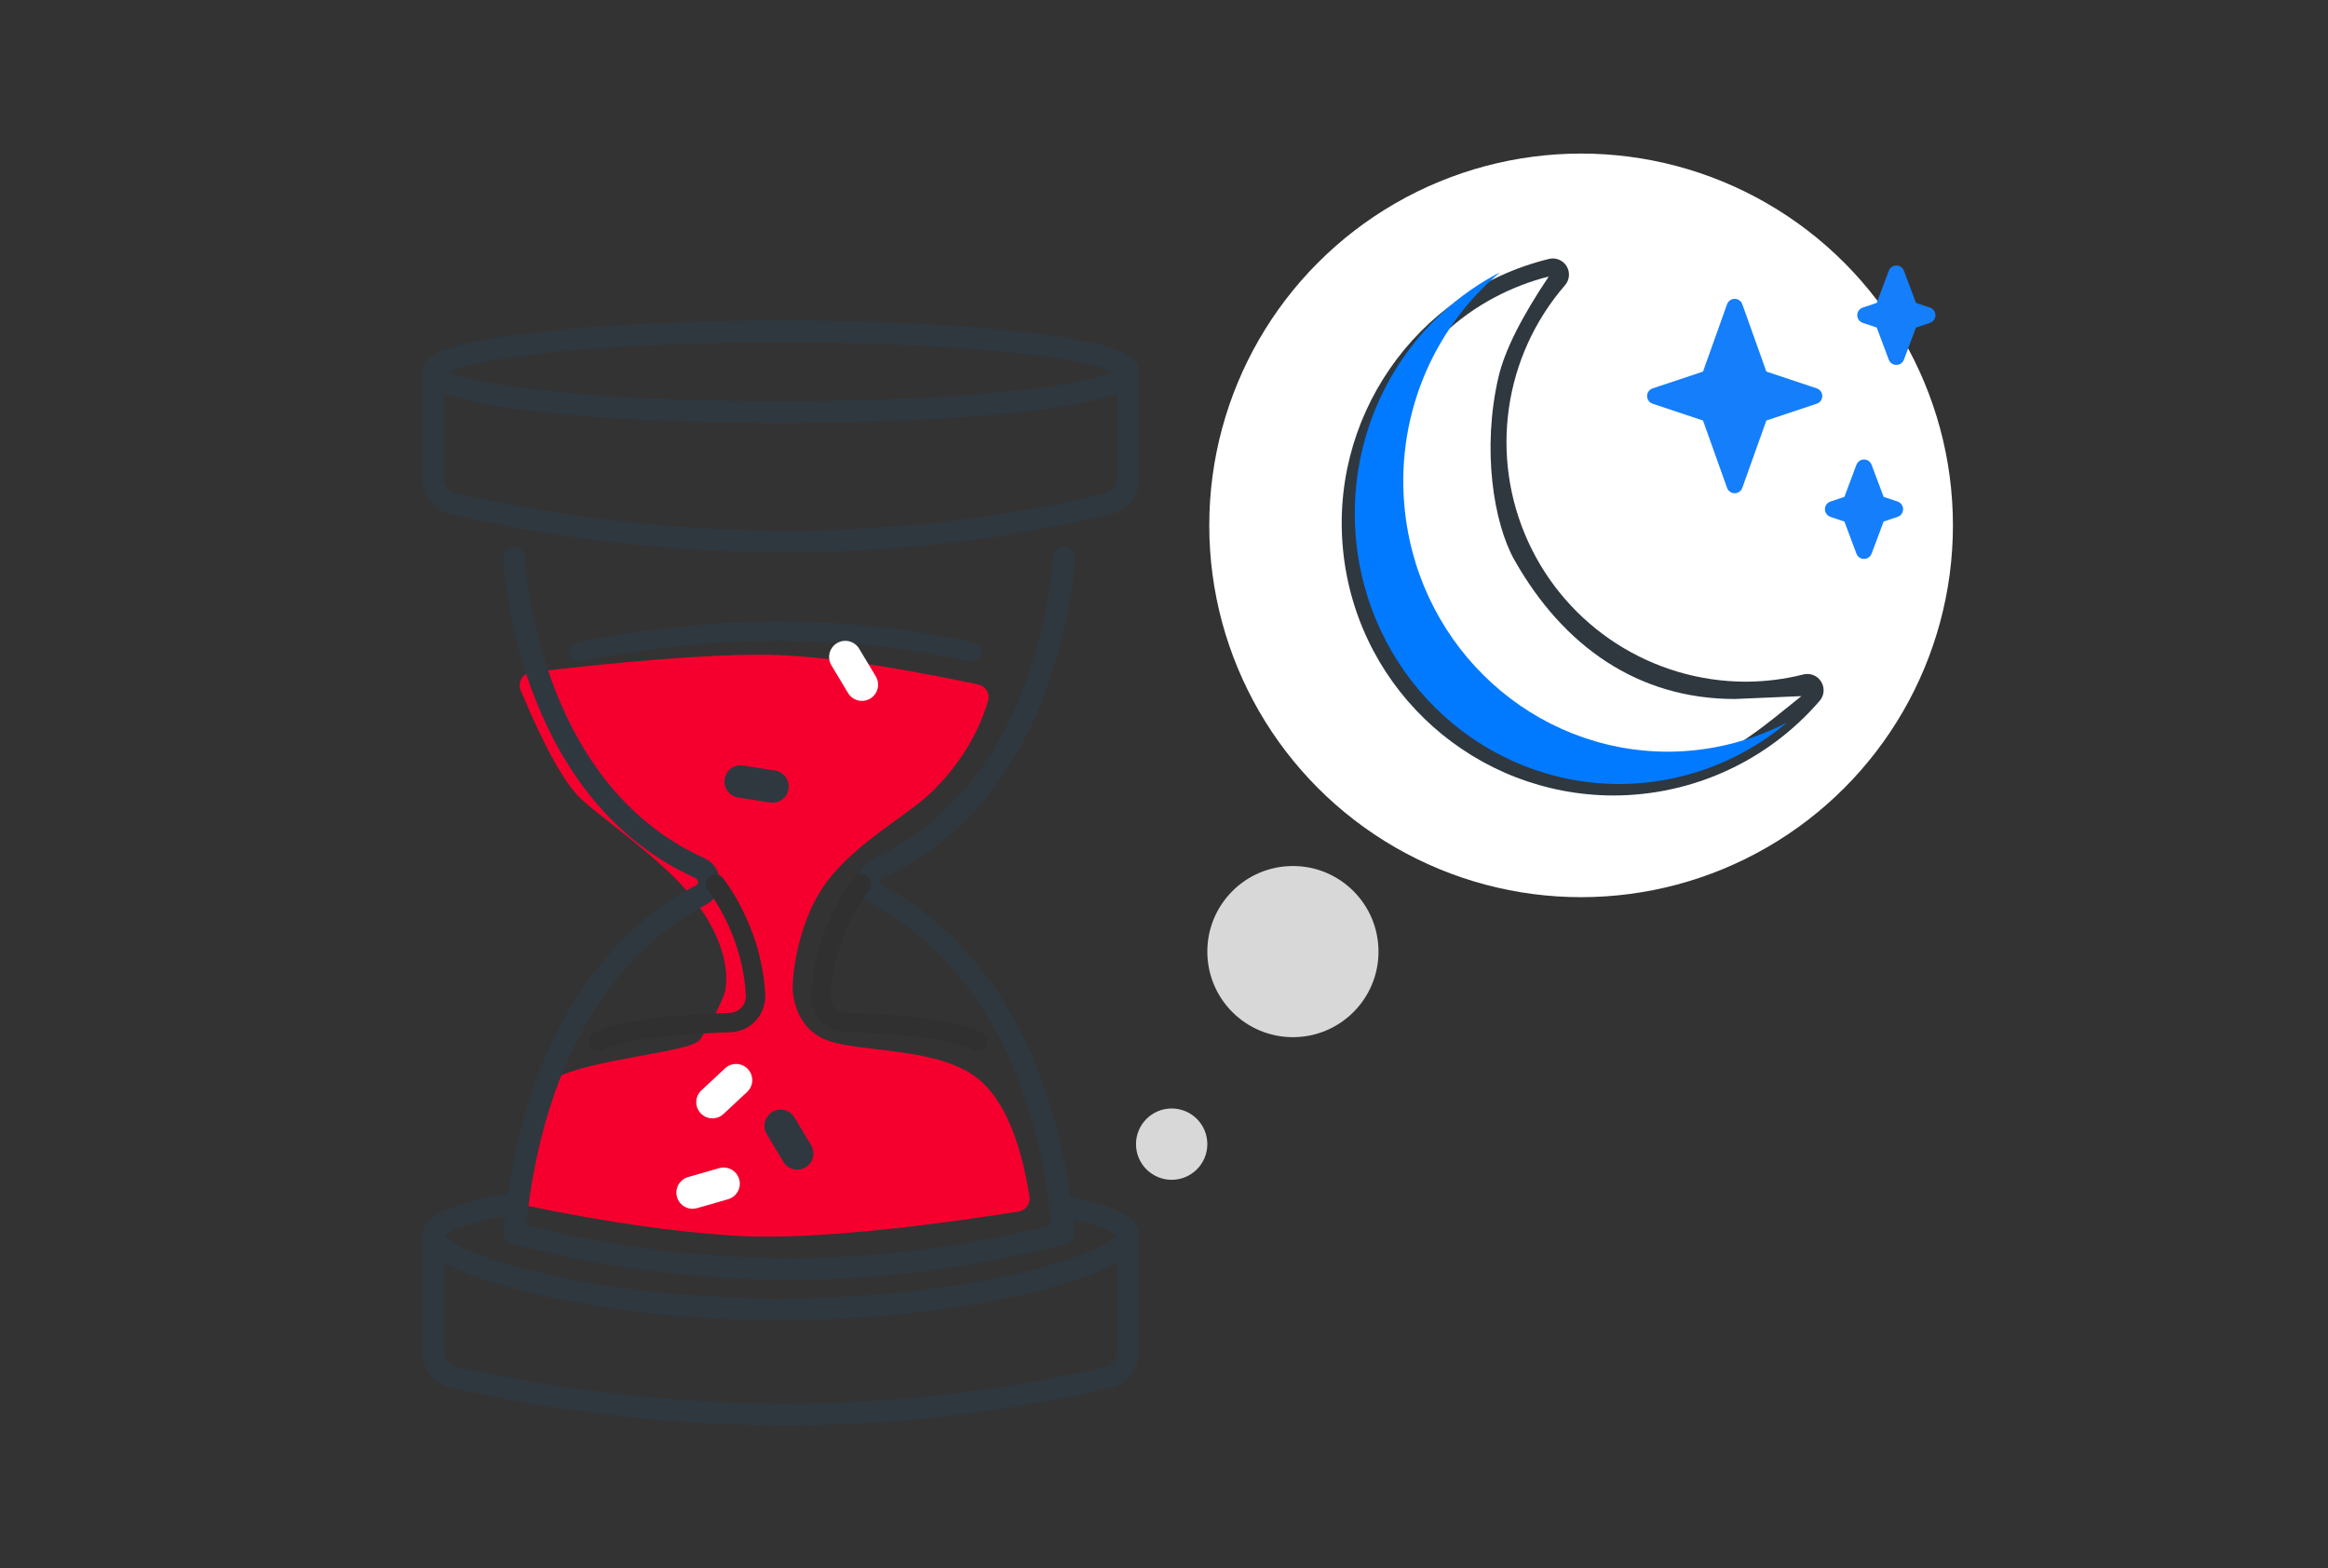 <?xml version="1.0" encoding="UTF-8"?>
<svg width="144px" height="97px" viewBox="0 0 144 97" version="1.1" xmlns="http://www.w3.org/2000/svg" xmlns:xlink="http://www.w3.org/1999/xlink">
    <rect x="0" y="0" width="144" height="97" fill="#333333" stroke="none"/>
    <title>icons/illustrated</title>
    <g id="Page-1" stroke="none" stroke-width="1" fill="none" fill-rule="evenodd">
        <g id="סניף-נסגר-בקרוב---משלוח+איסוף-עצמי" transform="translate(-116, -289)">
            <g id="icons/illustrated" transform="translate(116, 289)">
                <g id="Group-4" transform="translate(26.8, 9.5)">
                    <path d="M22.231,51.594 C22.231,52.228 22.495,54.099 24.282,54.824 C26.298,55.641 31.256,55.228 33.718,57.247 C35.248,58.502 36.303,60.927 36.882,64.522 L36.882,64.522 C36.952,64.964 36.65,65.378 36.208,65.448 C36.207,65.448 36.206,65.449 36.205,65.449 C28.265,66.69 22.377,67.186 18.538,66.938 C14.758,66.693 10.48,66.07 5.704,65.069 L5.704,65.068 C5.299,64.983 5.024,64.606 5.066,64.194 C5.456,60.25 6.254,57.934 7.462,57.247 C9.673,55.988 15.905,55.619 16.487,54.824 C16.937,54.21 18.009,52.323 18.093,51.613 C18.341,49.518 17.131,47.123 15.256,45.133 C13.361,43.12 10.057,40.815 9.103,39.884 C8.08,38.886 6.847,36.659 5.406,33.203 L5.406,33.203 C5.234,32.79 5.429,32.316 5.842,32.143 C5.911,32.115 5.984,32.095 6.058,32.087 C12.278,31.362 16.985,31 20.179,31 C23.4,31 27.91,31.614 33.707,32.841 L33.707,32.84 C34.145,32.932 34.426,33.361 34.334,33.799 C34.329,33.821 34.324,33.842 34.318,33.863 C33.692,35.945 32.535,37.817 30.846,39.48 C29.358,40.945 26.114,42.62 24.282,45.133 C22.579,47.469 22.231,50.667 22.231,51.594 Z" id="Path-5" fill="#F5002E"></path>
                    <ellipse id="Oval" stroke="#2F383F" stroke-width="1.35" stroke-linecap="round" stroke-linejoin="round" cx="21.5" cy="13.5" rx="21.5" ry="2.5"></ellipse>
                    <path d="M43,14 L43,20.024 C43,20.818 42.479,21.51 41.765,21.672 C28.564,24.786 15.073,24.766 1.254,21.672 C0.521,21.51 0,20.818 0,20.024 L0,14" id="Path" stroke="#2F383F" stroke-width="1.35" stroke-linecap="round" stroke-linejoin="round"></path>
                    <path d="M38.735,65.086 C41.417,65.599 43,66.233 43,66.918 C43,68.613 33.369,71.5 21.5,71.5 C9.631,71.5 0,68.63 0,66.918 C0,66.199 1.737,65.531 4.651,65" id="Path" stroke="#2F383F" stroke-width="1.35" stroke-linecap="round" stroke-linejoin="round"></path>
                    <path d="M43,67 L43,74.059 C43,74.846 42.479,75.532 41.765,75.693 C28.564,78.779 15.073,78.759 1.254,75.693 C0.521,75.532 0,74.846 0,74.059 L0,67" id="Path" stroke="#2F383F" stroke-width="1.35" stroke-linecap="round" stroke-linejoin="round"></path>
                    <path d="M39,25 C39,25 38.419,39.295 27.518,44.196 C26.802,44.522 26.744,45.502 27.441,45.868 C30.984,47.693 37.722,52.92 38.981,66.795 C27.692,69.735 16.385,69.735 5.019,66.795 C6.297,52.92 13.016,47.693 16.559,45.868 C17.256,45.502 17.198,44.522 16.482,44.196 C5.6,39.295 5,25 5,25" id="Path" stroke="#2F383F" stroke-width="1.35" stroke-linecap="round" stroke-linejoin="round"></path>
                    <g id="Group" transform="translate(9, 29)" stroke-linecap="round" stroke-linejoin="round" stroke-width="1.2">
                        <path d="M0,1.827 C8.393,0.117 16.493,0.117 24.3,1.827" id="Path" stroke="#2F383F"></path>
                        <g id="Group-3" transform="translate(1.215, 16.2)" stroke="#303030">
                            <path d="M23.49,9.72 C21.796,8.844 17.581,8.618 15.326,8.547 C14.43,8.519 13.73,7.756 13.772,6.852 C13.954,3.009 16.026,0.325 16.278,0" id="Path"></path>
                            <path d="M0,9.72 C1.73,8.853 5.907,8.626 8.157,8.555 C9.057,8.526 9.76,7.759 9.718,6.849 C9.535,3.155 7.623,0.497 7.243,0" id="Path"></path>
                        </g>
                    </g>
                    <g id="Group-2" transform="translate(48, 0)">
                        <circle id="Oval-2" fill="#FFFFFF" cx="23" cy="23" r="23"></circle>
                        <path d="M25,39.71 C16.491,39.694 9.332,33.333 8.314,24.885 C7.296,16.437 12.739,8.558 21,6.52 C21.425,6.41 21.873,6.591 22.103,6.965 C22.333,7.34 22.291,7.821 22,8.15 C18.203,12.536 17.314,18.735 19.726,24.012 C22.139,29.289 27.408,32.672 33.21,32.67 C34.407,32.665 35.599,32.514 36.76,32.22 C37.183,32.117 37.623,32.299 37.85,32.67 C38.081,33.041 38.045,33.519 37.76,33.85 C34.562,37.567 29.903,39.706 25,39.71 Z M20.999,7.607 C18.789,8.162 16.43,9.314 14.462,11.185 C11.506,13.995 9.454,18.372 9.421,21.874 C9.398,24.382 9.862,27.494 11.056,29.919 C12.639,33.133 15.336,35.482 18.237,36.963 C21.102,38.427 25.587,39.084 29.377,38.052 C32.316,37.252 34.662,35.12 36.627,33.563 L32.507,33.741 C26.512,33.739 21.893,30.472 18.881,25.152 C17.582,22.856 16.854,18.27 17.891,13.818 C18.269,12.2 19.304,10.129 20.999,7.607 Z" id="Shape-Copy-4" fill="#2F383F" fill-rule="nonzero"></path>
                        <g id="iconfinder_icon-39-stars_316045" transform="translate(26, 6)" fill="#157EFB" fill-rule="nonzero">
                            <path d="M10,9 L7.76,8.36 L6.5,5 L5.24,8.36 L3,9 L5.24,9.64 L6.5,13 L7.76,9.64 L10,9 Z M16.032,1.248 L15.286,3.238 L15.286,3.238 L14.423,3.526 C14.161,3.613 14.019,3.896 14.107,4.158 C14.157,4.307 14.274,4.425 14.423,4.474 L15.286,4.762 L15.286,4.762 L16.032,6.752 C16.129,7.01 16.417,7.141 16.676,7.044 C16.811,6.993 16.917,6.887 16.968,6.752 L17.714,4.762 L17.714,4.762 L18.577,4.474 C18.839,4.387 18.981,4.104 18.893,3.842 C18.843,3.693 18.726,3.575 18.577,3.526 L17.714,3.238 L17.714,3.238 L16.968,1.248 C16.871,0.99 16.583,0.859 16.324,0.956 C16.189,1.007 16.083,1.113 16.032,1.248 Z M14.032,13.248 L13.286,15.238 L13.286,15.238 L12.423,15.526 C12.161,15.613 12.019,15.896 12.107,16.158 C12.157,16.307 12.274,16.425 12.423,16.474 L13.286,16.762 L13.286,16.762 L14.032,18.752 C14.129,19.01 14.417,19.141 14.676,19.044 C14.811,18.993 14.917,18.887 14.968,18.752 L15.714,16.762 L15.714,16.762 L16.577,16.474 C16.839,16.387 16.981,16.104 16.893,15.842 C16.843,15.693 16.726,15.575 16.577,15.526 L15.714,15.238 L15.714,15.238 L14.968,13.248 C14.871,12.99 14.583,12.859 14.324,12.956 C14.189,13.007 14.083,13.113 14.032,13.248 Z M6.029,3.318 L4.541,7.486 L4.541,7.486 L1.423,8.526 C1.161,8.613 1.019,8.896 1.107,9.158 C1.157,9.307 1.274,9.425 1.423,9.474 L4.541,10.514 L4.541,10.514 L6.029,14.682 C6.122,14.942 6.408,15.077 6.668,14.984 C6.809,14.934 6.92,14.823 6.971,14.682 L8.459,10.514 L8.459,10.514 L11.577,9.474 C11.839,9.387 11.981,9.104 11.893,8.842 C11.843,8.693 11.726,8.575 11.577,8.526 L8.459,7.486 L8.459,7.486 L6.971,3.318 C6.878,3.058 6.592,2.923 6.332,3.016 C6.191,3.066 6.08,3.177 6.029,3.318 Z" id="stars"></path>
                        </g>
                        <path d="M17.983,7.346 C13.782,10.873 11.43,16.437 12.119,22.274 C13.109,30.665 20.074,36.984 28.352,37 C30.953,36.998 33.484,36.365 35.751,35.191 C32.843,37.632 29.174,38.997 25.352,39 C17.074,38.984 10.109,32.665 9.119,24.274 C8.291,17.262 11.853,10.644 17.735,7.477 Z" id="Combined-Shape" fill="#017AFF" fill-rule="nonzero" style="mix-blend-mode: multiply;"></path>
                    </g>
                    <path d="M26,30 C26.552,30 27,30.448 27,31 L27,33 C27,33.552 26.552,34 26,34 C25.448,34 25,33.552 25,33 L25,31 C25,30.448 25.448,30 26,30 Z" id="Rectangle" fill="#FFFFFF" transform="translate(26, 32) rotate(-31) translate(-26, -32) "></path>
                    <path d="M18,56 C18.552,56 19,56.448 19,57 L19,59 C19,59.552 18.552,60 18,60 C17.448,60 17,59.552 17,59 L17,57 C17,56.448 17.448,56 18,56 Z" id="Rectangle-Copy-7" fill="#FFFFFF" transform="translate(18, 58) rotate(47) translate(-18, -58) "></path>
                    <path d="M20,37 C20.552,37 21,37.448 21,38 L21,40 C21,40.552 20.552,41 20,41 C19.448,41 19,40.552 19,40 L19,38 C19,37.448 19.448,37 20,37 Z" id="Rectangle-Copy-6" fill="#2F383F" transform="translate(20, 39) rotate(-81) translate(-20, -39) "></path>
                    <path d="M22,59 C22.552,59 23,59.448 23,60 L23,62 C23,62.552 22.552,63 22,63 C21.448,63 21,62.552 21,62 L21,60 C21,59.448 21.448,59 22,59 Z" id="Rectangle-Copy-5" fill="#2F383F" transform="translate(22, 61) rotate(-31) translate(-22, -61) "></path>
                    <path d="M17,62 C17.552,62 18,62.448 18,63 L18,65 C18,65.552 17.552,66 17,66 C16.448,66 16,65.552 16,65 L16,63 C16,62.448 16.448,62 17,62 Z" id="Rectangle-Copy-4" fill="#FFFFFF" transform="translate(17, 64) rotate(74) translate(-17, -64) "></path>
                    <circle id="Oval" fill="#D8D8D8" cx="53.174" cy="49.367" r="5.294"></circle>
                    <circle id="Oval-Copy" fill="#D8D8D8" cx="45.674" cy="61.278" r="2.206"></circle>
                </g>
            </g>
        </g>
    </g>
</svg>